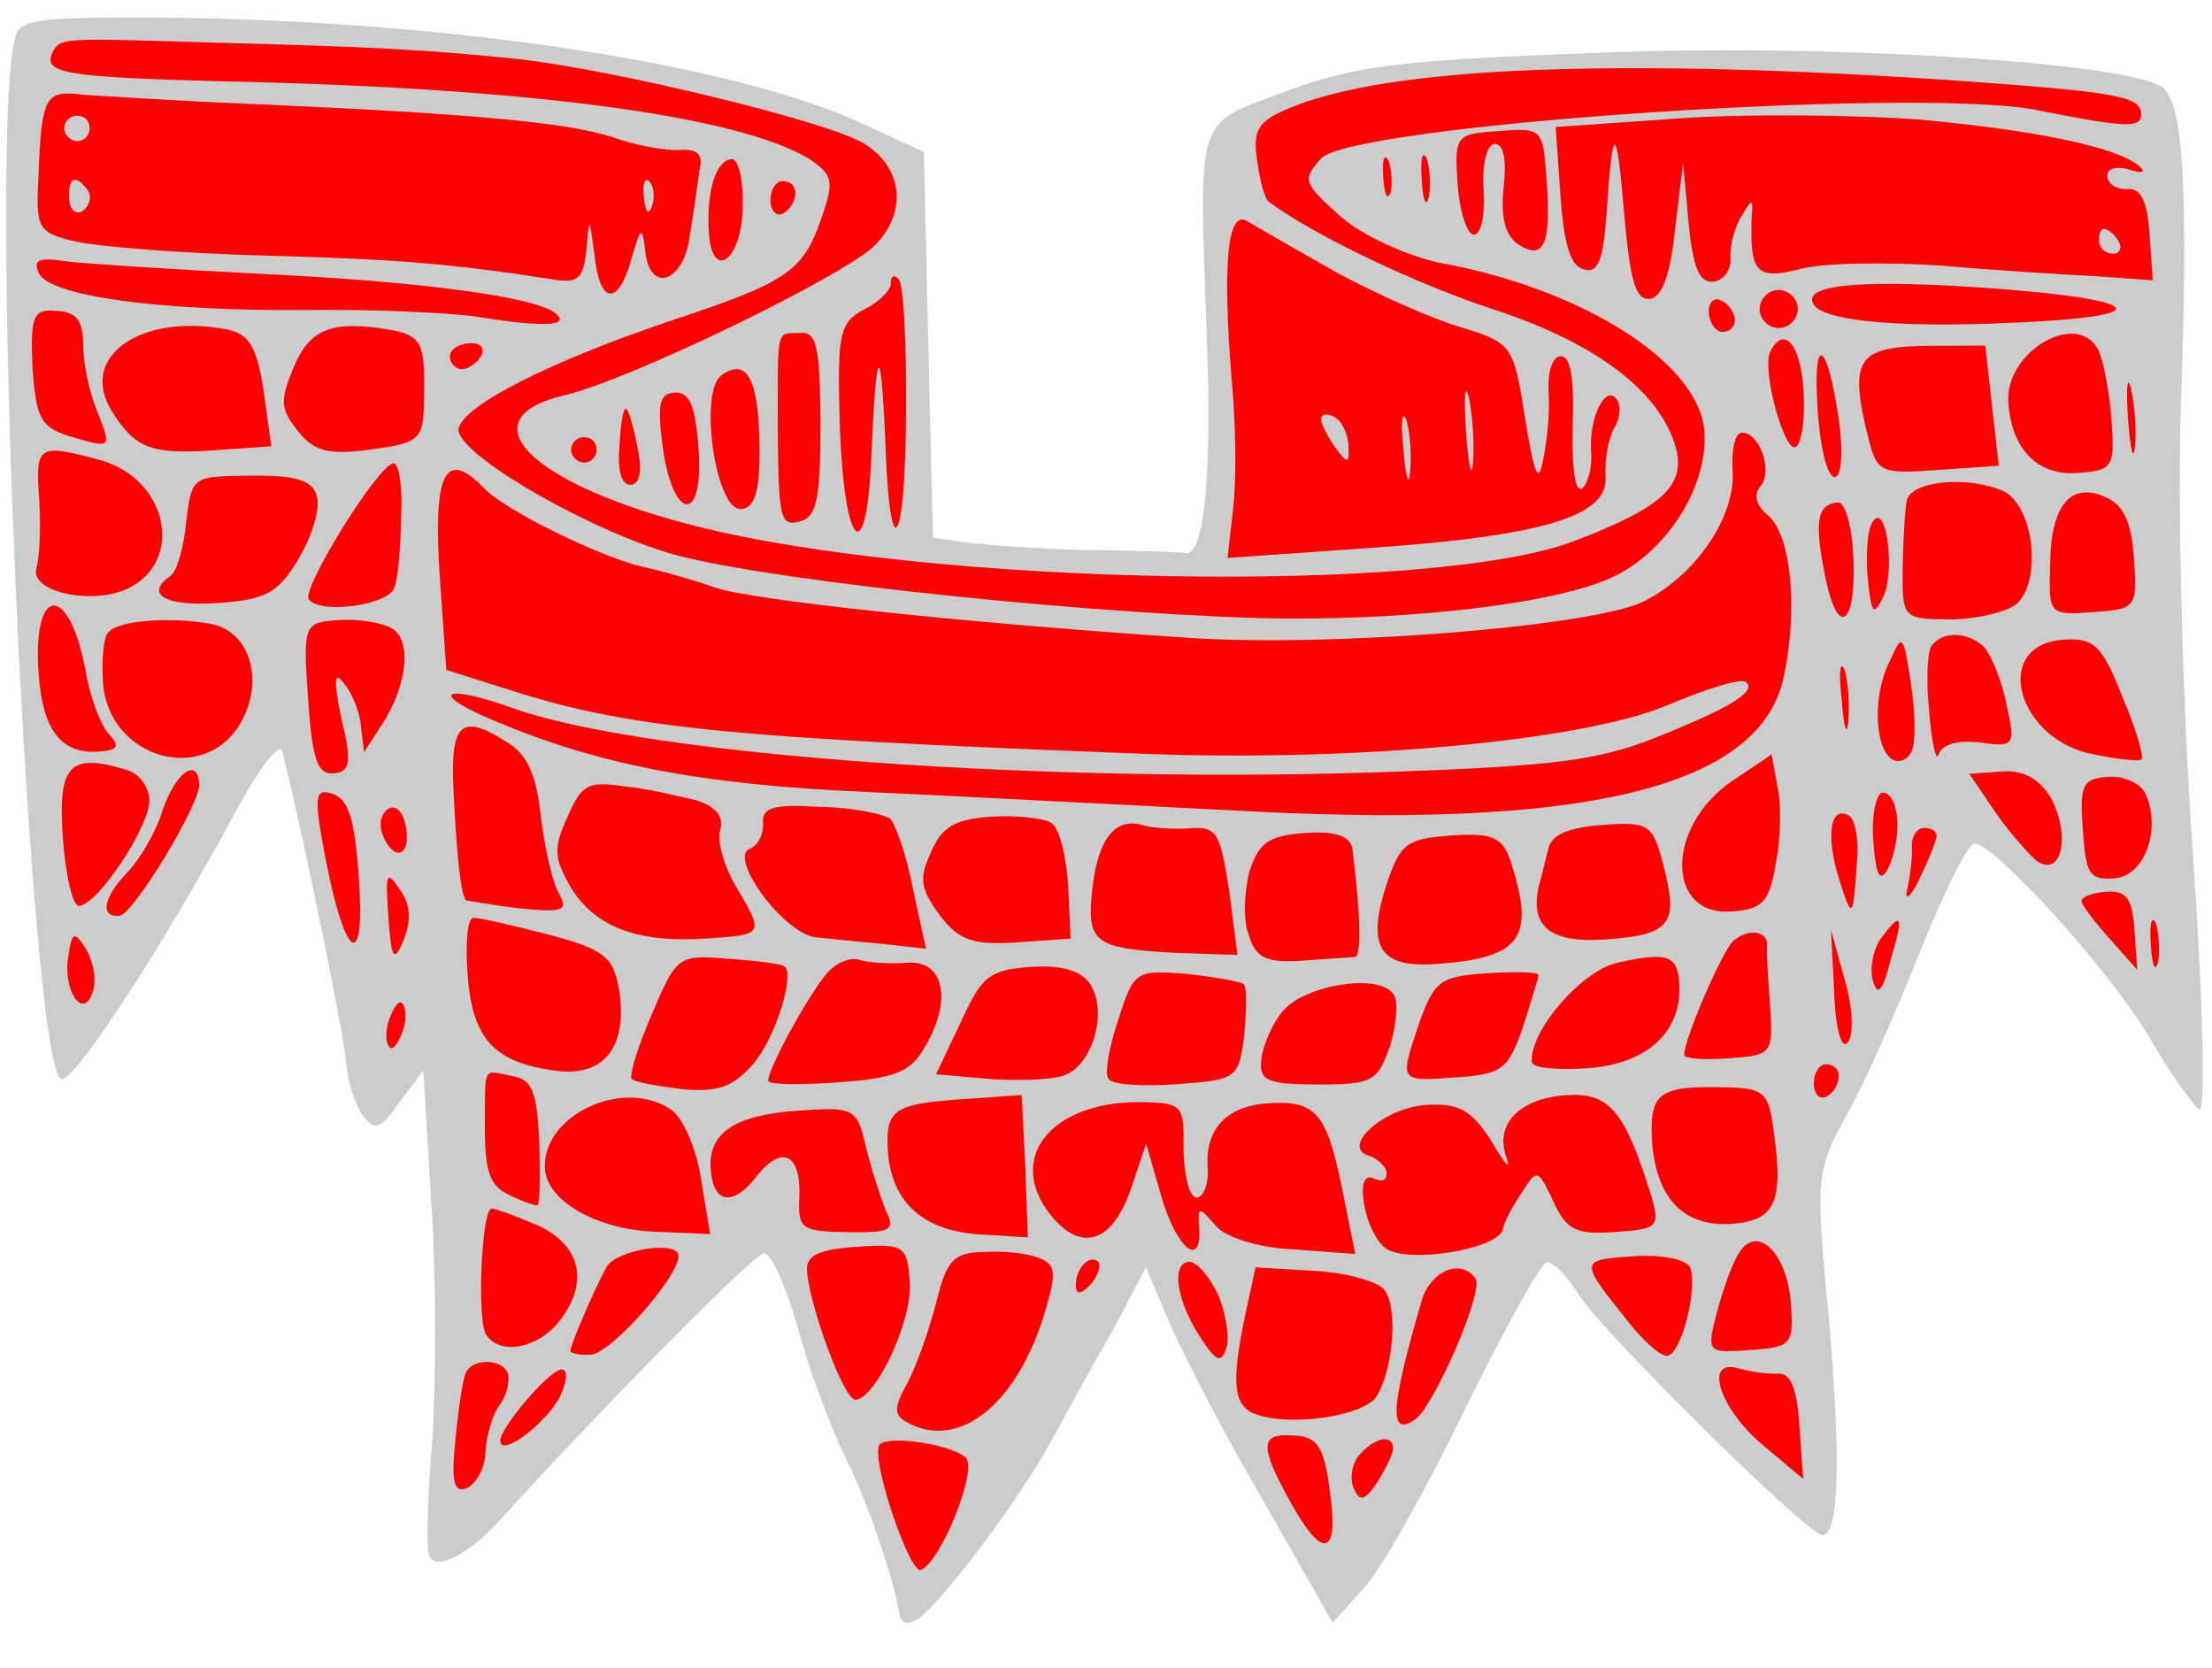 <?xml version="1.0" encoding="UTF-8" standalone="no"?>
<!DOCTYPE svg PUBLIC "-//W3C//DTD SVG 1.1//EN" "http://www.w3.org/Graphics/SVG/1.1/DTD/svg11.dtd">
<svg xmlns:dc="http://purl.org/dc/elements/1.1/" xmlns:xl="http://www.w3.org/1999/xlink" version="1.1" xmlns="http://www.w3.org/2000/svg" viewBox="36 63 292.5 220.5" width="292.5" height="220.5">
  <defs>
    <clipPath id="artboard_clip_path">
      <path d="M 36 63 L 328.5 63 L 328.5 283.5 L 36 283.5 Z"/>
    </clipPath>
  </defs>
  <g id="Camail" fill-opacity="1" stroke-dasharray="none" stroke="none" stroke-opacity="1" fill="#ffff00">
    <title>Camail</title>
    <g id="Camail: Layer 2" >
      <title>Layer 2</title>
      <g id="Group_3">
        <g id="Graphic_112">
          <path d="M 38.075 67.734 C 34.211 79.973 39.989 205.996 44.183 205.703 C 46.196 205.562 57.916 187.548 67.612 169.508 C 70.447 164.252 73.088 161.033 73.349 162.364 C 76.66 175.955 81.571 200.391 81.806 203.746 C 81.97 206.095 83.032 209.223 83.964 210.507 C 85.626 212.582 86.286 212.367 88.891 208.645 L 91.976 204.552 L 93.017 221.842 C 93.685 231.404 93.664 245.565 93.186 253.184 C 92.527 260.647 92.349 267.74 92.755 268.723 C 93.567 270.689 97.643 268.718 101.567 264.567 C 118.164 246.38 135.814 228.795 136.988 228.713 C 137.995 228.642 140.001 233.222 141.574 238.844 C 143.159 244.633 146.047 252.185 147.814 255.77 C 150.55 261.141 154.141 271.51 155.008 276.675 C 155.234 277.502 155.928 277.791 156.744 277.397 C 159.225 276.717 170.485 261.77 174.822 253.881 C 176.912 250.026 180.649 243.191 183.207 238.798 L 187.521 230.573 L 190.947 238.594 C 192.941 243.006 198.401 253.581 203.372 261.999 L 212.215 277.563 L 216.283 273.065 C 218.635 270.54 224.63 259.838 229.785 249.195 C 234.953 238.719 239.734 229.957 240.573 229.898 C 241.412 229.839 243.23 231.735 244.748 234.157 C 247.604 238.846 274.952 265.928 276.977 265.955 C 279.181 266.138 279.46 255.667 277.823 237.07 C 276.041 218.821 276.138 217.803 280.175 210.44 C 282.577 206.227 286.941 196.313 289.948 188.686 C 293.11 180.879 296.211 174.594 297.05 174.535 C 299.566 174.359 314.721 190.999 320.063 199.897 C 322.943 204.921 326.111 209.251 326.817 209.707 C 327.691 210.152 327.307 195.007 325.946 175.549 C 324.609 156.425 323.941 130.006 324.38 116.996 C 325.394 88.099 324.764 76.681 321.916 74.52 C 316.96 71.158 277.008 68.726 246.922 69.987 C 220.527 70.99 215.35 71.689 206.144 75.03 C 193.988 79.588 194.53 77.696 195.541 106.62 C 196.34 125.275 195.257 136.308 192.885 136.136 C 192.203 136.016 186.117 135.767 179.372 135.733 C 172.782 135.519 165.499 135.017 163.283 134.666 L 159.366 134.097 L 158.757 108.517 L 158.16 83.105 L 149.624 79.151 C 131.521 70.977 92.352 65.287 53.414 65.313 C 41.278 65.319 38.605 65.674 38.075 67.734 Z" fill="#cccccc"/>
        </g>
        <g id="Graphic_111">
          <path d="M 63.929 68.623 L 63.929 68.623 C 43.826 68.006 43.993 67.994 42.948 69.922 C 41.626 72.711 44.525 73.183 65.299 73.753 C 106.32 74.593 134.062 78.385 143.231 84.149 C 146.067 86.142 146.293 86.969 144.753 91.46 C 142.238 98.884 140.475 100.187 124.329 105.531 C 108.686 110.839 97.451 116.513 96.656 119.603 C 95.849 122.525 112.033 132.182 123.756 135.913 C 133.767 139.259 175.729 143.91 202.589 144.729 C 220.488 145.163 240.068 143.12 248.423 139.67 C 255.964 136.614 261.908 127.601 261.38 120.053 C 260.747 110.994 245.222 101.123 226.274 97.728 C 222.165 96.835 216.251 94.214 213.379 91.718 C 208.342 87.182 208.151 86.858 210.647 83.986 C 214.548 79.499 289.208 74.447 305.27 77.538 C 317.75 80.037 319.26 79.931 319.119 77.918 C 318.966 75.738 315.553 75.133 295.223 73.689 C 250.168 70.603 219.399 71.743 206.308 77.378 C 202.376 79.002 201.619 80.235 202.236 84.237 C 202.592 86.91 203.271 89.391 203.798 89.691 C 210.021 94.313 223.789 100.767 233.62 103.957 C 246.733 108.266 255.087 114.424 257.448 121.676 C 259.177 127.118 256.01 130.037 244.022 134.583 C 225.465 141.612 159.476 140.495 128.074 132.577 C 106.11 127.033 97.413 118.37 110.68 115.251 C 119.141 113.31 148 99.324 151.768 95.352 C 156.172 90.83 155.246 84.826 149.979 81.823 C 144.544 78.832 117.454 72.297 104.708 70.829 C 93.16 69.613 85.038 69.17 63.929 68.623 Z" fill="#ff0000"/>
        </g>
        <g id="Graphic_110">
          <path d="M 68.709 76.717 C 98.3 78.02 110.854 79.165 116.889 81.103 C 120.003 82.233 124.099 82.958 125.944 82.829 C 128.293 82.665 129.022 83.457 128.492 85.517 C 128.274 87.218 127.705 91.135 127.233 94.033 C 126.493 100.322 121.89 101.993 121.312 96.133 C 120.909 92.79 120.753 92.969 119.525 97.101 C 117.79 103.628 115.239 103.301 114.602 96.602 C 113.914 91.593 113.914 91.593 113.548 96.002 C 113.135 99.739 112.511 100.457 109.445 99.997 C 95.299 97.784 88.183 97.27 70.955 96.789 C 60.317 96.521 49.128 95.618 46.217 94.979 C 41.079 93.821 40.709 93.341 41.078 86.572 C 41.49 75.587 41.946 74.88 47.049 75.535 C 49.757 75.683 59.412 76.356 68.709 76.717 Z" fill="#ff0000"/>
        </g>
        <g id="Graphic_109">
          <path d="M 134.212 90.174 C 134.201 97.255 130.207 100.4 129.75 93.857 C 129.374 88.489 130.591 84.19 132.771 84.038 C 133.61 83.979 134.313 86.796 134.212 90.174 Z" fill="#ff0000"/>
        </g>
        <g id="Graphic_108">
          <path d="M 141.164 88.339 C 141.234 89.346 140.645 90.567 139.674 91.141 C 138.87 91.703 137.985 91.09 137.891 89.748 C 137.785 88.238 138.542 87.006 139.381 86.947 C 140.387 86.877 141.105 87.501 141.164 88.339 Z" fill="#ff0000"/>
        </g>
        <g id="Graphic_107">
          <path d="M 240.535 87.122 C 241.121 95.509 240.088 97.605 236.545 95.155 C 234.941 93.919 234.43 91.426 234.843 87.689 C 235.256 83.951 234.78 81.962 233.605 82.044 C 232.599 82.114 231.948 84.857 232.171 88.044 C 232.394 91.231 231.91 93.962 230.904 94.033 C 230.065 94.091 229.015 91.13 228.757 87.44 C 228.3 80.898 228.456 80.718 234.159 80.319 C 240.03 79.909 240.03 79.909 240.535 87.122 Z" fill="#ff0000"/>
        </g>
        <g id="Graphic_106">
          <path d="M 289.681 78.797 C 305.289 80.234 315.554 82.382 318.761 84.855 C 319.838 85.791 319.346 85.994 317.622 85.44 C 315.73 84.898 314.579 85.316 314.649 86.322 C 314.72 87.329 315.953 88.085 317.295 87.992 C 319.14 87.862 319.94 89.661 320.233 93.855 L 320.667 100.061 L 313.551 99.547 C 309.49 99.326 300.182 98.797 292.887 98.127 C 285.435 97.636 276.845 97.731 273.872 98.614 C 268.239 100.019 267.33 99.071 267.641 91.464 C 267.824 89.259 267.656 89.271 266.299 91.557 C 265.386 92.97 264.723 95.545 264.829 97.055 C 264.946 98.732 263.866 100.156 262.524 100.25 C 260.679 100.379 259.867 98.413 259.277 92.386 L 258.558 84.513 L 257.49 93.353 C 256.894 99.295 255.763 102.408 254.086 102.526 C 252.241 102.655 251.55 100.006 250.772 91.295 C 249.748 79.061 249.245 79.096 248.424 91.459 C 247.995 97.389 247.286 99.293 245.382 98.583 C 243.669 98.197 242.787 95.224 242.341 88.85 L 241.708 79.791 L 258.147 78.642 C 267.038 78.02 281.379 78.197 289.681 78.797 Z" fill="#ff0000"/>
        </g>
        <g id="Graphic_105">
          <path d="M 219.89 88.397 C 219.469 89.607 219.074 88.791 218.91 86.443 C 218.746 84.094 219.023 83.232 219.596 84.203 C 220.014 85.354 220.155 87.367 219.89 88.397 Z" fill="#ff0000"/>
        </g>
        <g id="Graphic_104">
          <path d="M 224.981 88.884 C 224.595 90.597 224.189 89.614 224.001 86.93 C 223.802 84.078 224.055 82.88 224.629 83.851 C 225.047 85.002 225.211 87.351 224.981 88.884 Z" fill="#ff0000"/>
        </g>
        <g id="Graphic_103">
          <path d="M 70.281 99.196 C 91.761 100.222 106.566 102.221 109.414 104.382 C 111.556 106.087 108.034 106.333 99.338 104.918 C 95.588 104.338 85.274 103.879 76.515 103.986 C 57.142 104.16 42.337 102.161 41.107 99.044 C 40.307 97.246 41.302 97.008 45.051 97.589 C 47.77 97.904 59.115 98.628 70.281 99.196 Z" fill="#ff0000"/>
        </g>
        <g id="Graphic_102">
          <path d="M 212.709 99.013 C 217.965 101.849 225.448 105.203 229.232 106.286 C 235.95 108.345 236.141 108.669 237.649 118.172 C 238.859 125.842 239.456 127.148 240.061 123.735 C 240.567 121.339 240.969 117.434 240.781 114.75 C 240.605 112.234 241.303 110.162 242.309 110.092 C 243.651 109.998 244.186 112.826 243.961 119.248 C 243.845 124.819 244.247 128.162 245.219 127.588 C 246.01 126.859 246.541 124.799 246.4 122.786 C 246.083 118.257 248.294 113.719 249.789 115.806 C 250.351 116.61 250.3 118.299 249.388 119.711 C 248.643 121.112 248.171 124.01 248.312 126.023 C 248.676 131.224 240.261 133.835 217.28 135.442 L 198.324 136.768 L 199.052 130.311 C 199.489 126.909 199.452 119.157 198.862 113.13 C 197.627 97.877 198.297 90.581 200.942 92.251 C 202.175 93.007 207.442 96.01 212.709 99.013 Z" fill="#ff0000"/>
        </g>
        <g id="Graphic_101">
          <path d="M 47 108.578 C 46.996 110.938 47.769 114.761 48.784 117.219 C 50.837 122.47 50.825 122.302 45.149 120.676 C 41.353 119.424 40.767 118.285 40.298 111.575 C 39.985 104.686 40.429 103.812 43.484 104.104 C 46.192 104.252 46.945 105.379 47 108.578 Z" fill="#ff0000"/>
        </g>
        <g id="Graphic_100">
          <path d="M 66.076 106.57 C 68.987 107.209 69.943 108.828 70.857 114.664 L 71.876 122.01 L 64.327 122.538 C 55.94 123.124 53.856 122.258 50.82 117.414 C 46.267 110.146 54.626 104.336 66.076 106.57 Z" fill="#ff0000"/>
        </g>
        <g id="Graphic_99">
          <path d="M 155.809 116.983 C 155.769 135.698 153.62 138.714 153.048 120.885 C 152.457 107.609 151.856 108.663 151.211 123.542 C 150.566 138.421 147.67 135.59 147.059 119.618 C 146.695 107.17 146.925 105.636 150.342 103.88 C 152.296 102.901 153.868 101.274 153.809 100.435 C 153.751 99.596 154.23 99.225 154.781 99.861 C 155.487 100.318 155.859 108.046 155.809 116.983 Z" fill="#ff0000"/>
        </g>
        <g id="Graphic_98">
          <path d="M 88.169 106.711 C 91.594 107.483 92.168 108.454 92.087 114.528 C 92.053 121.273 91.897 121.453 85.054 122.437 C 79.542 123.159 77.662 122.785 75.449 120.074 C 73.045 117.04 72.975 116.033 74.851 111.519 C 77.015 106.311 80.144 105.249 88.169 106.711 Z" fill="#ff0000"/>
        </g>
        <g id="Graphic_97">
          <path d="M 99.69 109.951 C 99.245 110.825 98.129 111.746 97.123 111.816 C 96.284 111.875 95.554 111.083 95.496 110.244 C 95.425 109.237 96.553 108.484 98.062 108.379 C 99.404 108.285 100.122 108.909 99.69 109.951 Z" fill="#ff0000"/>
        </g>
        <g id="Graphic_96">
          <path d="M 144.484 118.955 C 144.506 128.9 144.011 131.463 141.685 131.962 C 139.204 132.642 138.955 131.479 138.851 120.361 C 138.837 105.696 138.607 107.229 141.795 107.006 C 143.975 106.854 144.44 108.676 144.484 118.955 Z" fill="#ff0000"/>
        </g>
        <g id="Graphic_95">
          <path d="M 136.429 121.879 C 136.516 127.941 135.829 130.18 133.984 130.31 C 130.629 130.544 128.352 114.858 131.399 112.622 C 134.769 110.195 136.322 113.121 136.429 121.879 Z" fill="#ff0000"/>
        </g>
        <g id="Graphic_94">
          <path d="M 265.404 105.274 C 265.462 106.113 264.838 106.831 263.832 106.901 C 262.993 106.96 262.072 105.844 261.967 104.335 C 261.873 102.993 262.665 102.263 263.539 102.708 C 264.58 103.14 265.333 104.268 265.404 105.274 Z" fill="#ff0000"/>
        </g>
        <g id="Graphic_93">
          <path d="M 273.721 103.681 C 273.815 105.023 272.723 106.28 271.381 106.373 C 270.039 106.467 268.782 105.375 268.688 104.033 C 268.595 102.691 269.687 101.435 271.029 101.341 C 272.371 101.247 273.627 102.339 273.721 103.681 Z" fill="#ff0000"/>
        </g>
        <g id="Graphic_92">
          <path d="M 300.011 101.169 C 318.483 102.574 321.152 104.579 305.875 105.478 C 288.753 106.507 276.725 105.663 275.699 103.037 C 274.684 100.58 282.389 99.872 300.011 101.169 Z" fill="#ff0000"/>
        </g>
        <g id="Graphic_91">
          <path d="M 128.377 122.442 C 129.069 132.339 124.996 131.949 123.633 122.099 C 122.91 116.587 123.14 115.054 125.153 114.913 C 127.166 114.772 127.966 116.57 128.377 122.442 Z" fill="#ff0000"/>
        </g>
        <g id="Graphic_90">
          <path d="M 49.074 123.773 C 58.523 126.315 60.506 137.808 52.307 141.078 C 47.38 142.94 40.002 141.096 40.809 138.174 C 41.219 136.796 41.44 132.735 41.182 129.045 C 40.678 121.831 41.002 121.64 49.074 123.773 Z" fill="#ff0000"/>
        </g>
        <g id="Graphic_89">
          <path d="M 120.255 121.998 C 120.981 125.15 120.607 127.031 119.432 127.113 C 118.258 127.195 117.626 125.385 117.906 122.162 C 118.042 119.287 118.393 117.071 118.728 117.048 C 119.064 117.024 119.72 119.17 120.255 121.998 Z" fill="#ff0000"/>
        </g>
        <g id="Graphic_88">
          <path d="M 274.472 114.417 C 274.73 118.108 274.293 121.51 273.49 122.071 C 272.05 123.184 268.904 111.941 270.082 109.498 C 271.86 106.003 274.049 108.378 274.472 114.417 Z" fill="#ff0000"/>
        </g>
        <g id="Graphic_87">
          <path d="M 114.887 122.374 C 114.945 123.212 114.333 124.098 113.326 124.168 C 112.488 124.227 111.59 123.447 111.532 122.608 C 111.461 121.602 112.253 120.872 113.092 120.813 C 114.098 120.743 114.816 121.367 114.887 122.374 Z" fill="#ff0000"/>
        </g>
        <g id="Graphic_86">
          <path d="M 279.126 118.306 C 279.767 122.644 279.498 126.034 278.659 126.093 C 277.653 126.163 276.712 122.352 276.372 117.487 C 275.645 107.087 277.537 107.629 279.126 118.306 Z" fill="#ff0000"/>
        </g>
        <g id="Graphic_85">
          <path d="M 299.401 116.551 L 300.299 124.58 L 292.247 125.143 C 284.195 125.706 284.183 125.538 282.766 119.737 C 280.6 110.449 281.836 108.845 290.762 108.727 L 298.514 108.69 L 299.401 116.551 Z" fill="#ff0000"/>
        </g>
        <g id="Graphic_84">
          <path d="M 313.572 109.492 C 314.181 110.966 314.966 114.957 315.224 118.647 C 315.658 124.854 315.346 125.213 310.649 125.542 C 305.449 125.905 302.004 122.438 301.57 116.231 C 301.089 109.353 310.981 103.773 313.572 109.492 Z" fill="#ff0000"/>
        </g>
        <g id="Graphic_83">
          <path d="M 77.904 128.668 C 78.357 130.322 77.261 133.939 75.448 136.931 C 72.733 141.504 71.103 142.292 64.728 142.738 C 57.851 143.219 55.038 141.561 58.576 139.123 C 59.379 138.561 60.33 135.291 60.611 132.069 C 61.363 125.948 61.363 125.948 69.282 125.9 C 75.177 125.825 77.416 126.511 77.904 128.668 Z" fill="#ff0000"/>
        </g>
        <g id="Graphic_82">
          <path d="M 89.043 131.261 C 88.989 135.31 88.611 139.551 88.178 140.593 C 87.671 142.988 78.324 144.316 76.83 142.229 C 75.885 140.778 86.034 124.391 88.047 124.25 C 88.718 124.204 89.276 127.367 89.043 131.261 Z" fill="#ff0000"/>
        </g>
        <g id="Graphic_81">
          <path d="M 100.082 127.623 C 102.81 130.467 115.38 136.668 121.034 137.958 C 123.429 138.465 127.728 139.681 130.494 140.668 C 135.332 142.352 163.015 145.305 192.485 147.29 C 211.293 148.672 246.497 145.873 253.343 142.529 C 260.345 139.005 265.533 131.225 265.11 125.186 C 264.923 122.502 265.441 120.274 266.28 120.216 C 268.628 120.051 270.514 125.314 268.797 127.288 C 267.861 128.365 268.135 129.863 269.918 131.255 C 272.801 133.92 273.793 143.29 271.899 152.357 C 269.026 166.717 246.841 172.483 202.695 170.344 C 187.3 169.567 163.951 168.334 150.929 167.727 C 128.443 166.771 114.597 164.031 100.516 157.935 C 92.518 154.449 94.976 153.434 103.969 156.682 C 121.428 162.879 174.629 166.744 221.033 165.016 C 241.21 164.28 247.393 163.51 254.61 160.646 C 264.452 156.755 268.337 154.46 266.902 153.212 C 266.351 152.576 261.569 154.09 256.33 156.311 C 245.193 160.967 214.877 163.761 187.155 162.665 C 130.872 160.533 118.642 159.196 102.427 153.925 L 95.015 151.577 L 94.182 139.667 C 93.197 125.576 94.807 122.092 100.082 127.623 Z" fill="#ff0000"/>
        </g>
        <g id="Graphic_80">
          <path d="M 318.322 121.971 C 318.139 124.175 317.686 122.521 317.393 118.327 C 317.1 114.133 317.318 112.432 317.794 114.422 C 318.282 116.579 318.517 119.934 318.322 121.971 Z" fill="#ff0000"/>
        </g>
        <g id="Graphic_79">
          <path d="M 47.319 151.71 C 47.901 155.209 49.345 158.985 50.433 160.089 C 51.892 161.673 51.592 162.199 49.076 162.375 C 44.043 162.727 41.628 159.525 41.1 151.976 C 40.279 140.233 45.156 140.061 47.319 151.71 Z" fill="#ff0000"/>
        </g>
        <g id="Graphic_78">
          <path d="M 300.869 127.911 C 304.88 129.822 306.064 139.516 302.752 142.782 C 301.48 143.883 297.669 144.823 294.135 144.902 C 287.557 144.856 287.557 144.856 287.591 138.111 C 287.669 134.397 287.89 130.336 288.144 129.138 C 288.807 126.563 296.176 125.879 300.869 127.911 Z" fill="#ff0000"/>
        </g>
        <g id="Graphic_77">
          <path d="M 63.909 145.492 C 69.036 146.482 71.003 152.919 67.856 158.533 C 63.051 166.961 50.321 163.3 49.617 153.235 C 49.406 150.215 49.698 147.16 50.334 146.61 C 51.57 145.007 58.615 144.514 63.909 145.492 Z" fill="#ff0000"/>
        </g>
        <g id="Graphic_76">
          <path d="M 281.006 135.537 C 281.686 145.267 279.178 147.971 277.405 139.498 C 275.871 132.019 276.21 129.635 279.062 129.436 C 279.901 129.377 280.771 132.182 281.006 135.537 Z" fill="#ff0000"/>
        </g>
        <g id="Graphic_75">
          <path d="M 318.18 136.815 C 318.638 143.357 318.482 143.537 312.778 143.935 C 306.907 144.346 306.907 144.346 307.097 137.421 C 307.228 129.658 309.881 126.607 314.586 128.806 C 316.849 129.828 317.852 132.118 318.18 136.815 Z" fill="#ff0000"/>
        </g>
        <g id="Graphic_74">
          <path d="M 87.715 146.019 C 90.516 147.509 89.932 153.618 86.425 158.921 L 84.144 162.452 L 83.741 159.108 C 83.612 157.263 82.586 154.638 81.486 153.366 C 80.182 151.603 80.108 152.957 81.131 157.942 C 82.548 163.743 82.307 165.109 80.126 165.261 C 77.945 165.414 77.301 163.436 76.738 155.384 C 76.046 145.487 76.202 145.307 80.731 144.99 C 83.248 144.814 86.314 145.274 87.715 146.019 Z" fill="#ff0000"/>
        </g>
        <g id="Graphic_73">
          <path d="M 284.998 142.001 C 283.664 144.623 283.461 144.131 282.941 139.11 C 282.707 135.755 282.987 132.533 283.779 131.803 C 285.483 129.661 286.62 138.685 284.998 142.001 Z" fill="#ff0000"/>
        </g>
        <g id="Graphic_72">
          <path d="M 103.279 161.282 C 105.745 162.795 106.962 165.744 107.47 170.597 C 107.908 174.444 108.907 179.094 109.696 180.725 C 111.237 183.483 110.746 183.685 104.636 183.101 C 101.066 182.677 97.821 182.061 97.653 182.072 C 96.935 181.448 96.392 176.092 95.985 167.861 C 95.496 158.455 96.923 157.175 103.279 161.282 Z" fill="#ff0000"/>
        </g>
        <g id="Graphic_71">
          <path d="M 52.786 164.813 C 54.331 165.211 55.635 166.974 55.752 168.651 C 55.986 172.006 48.974 182.611 46.458 182.787 C 45.619 182.845 44.655 178.699 44.303 173.666 C 43.634 164.104 45.206 162.477 52.786 164.813 Z" fill="#ff0000"/>
        </g>
        <g id="Graphic_70">
          <path d="M 288.921 161.955 C 288.512 163.332 287.373 163.917 286.331 163.485 C 283.877 162.139 283.541 154.914 285.92 150.365 C 287.518 146.713 287.698 146.869 288.635 153.041 C 289.217 156.54 289.331 160.578 288.921 161.955 Z" fill="#ff0000"/>
        </g>
        <g id="Graphic_69">
          <path d="M 298.442 148.646 C 299.363 149.762 300.784 153.203 301.33 156.199 C 302.544 161.508 302.4 161.855 297.8 161.165 C 294.913 160.862 292.924 161.338 292.347 162.727 C 292.093 163.924 291.402 161.276 291.109 157.082 C 290.648 152.9 290.87 148.839 291.506 148.289 C 293.054 146.326 296.444 146.595 298.442 148.646 Z" fill="#ff0000"/>
        </g>
        <g id="Graphic_68">
          <path d="M 62.356 166.672 C 62.532 169.188 53.62 183.972 51.775 184.101 C 49.091 184.288 49.742 181.546 52.886 178.292 C 54.614 176.485 56.716 172.798 57.535 170.044 C 59.219 165.206 62.098 162.982 62.356 166.672 Z" fill="#ff0000"/>
        </g>
        <g id="Graphic_67">
          <path d="M 280.408 158.336 C 280.225 160.54 279.796 159.222 279.538 155.531 C 279.112 151.852 279.33 150.151 279.939 151.626 C 280.392 153.28 280.603 156.299 280.408 158.336 Z" fill="#ff0000"/>
        </g>
        <g id="Graphic_66">
          <path d="M 316.584 154.963 C 318.398 159.219 319.507 163.019 319.195 163.378 C 319.051 163.725 316.164 163.421 313.086 162.794 C 302.677 160.993 299.257 148.252 308.819 147.584 C 312.845 147.302 313.922 148.238 316.584 154.963 Z" fill="#ff0000"/>
        </g>
        <g id="Graphic_65">
          <path d="M 83.448 179.02 C 84.328 191.601 81.694 190.1 79.067 176.629 C 77.474 168.312 77.559 167.126 79.978 167.969 C 82.05 168.667 82.897 171.136 83.448 179.02 Z" fill="#ff0000"/>
        </g>
        <g id="Graphic_64">
          <path d="M 128.08 168.819 C 130.667 169.65 131.767 170.921 131.225 172.814 C 130.816 174.191 131.721 177.499 133.251 180.089 C 137.075 186.564 137.075 186.564 129.694 187.08 C 120.3 187.737 114.756 185.596 111.529 180.428 C 109.223 176.375 109.141 175.201 111.04 171.022 C 112.927 166.676 113.743 166.282 118.51 166.96 C 121.565 167.252 125.852 168.301 128.08 168.819 Z" fill="#ff0000"/>
        </g>
        <g id="Graphic_63">
          <path d="M 89.783 173.183 C 89.912 175.028 89.311 176.082 88.269 175.649 C 87.395 175.204 86.439 173.585 86.346 172.243 C 86.252 170.901 87.02 169.836 87.859 169.777 C 88.865 169.707 89.642 171.17 89.783 173.183 Z" fill="#ff0000"/>
        </g>
        <g id="Graphic_62">
          <path d="M 153.703 171.242 C 154.433 172.033 155.901 176.145 156.709 180.471 L 158.446 188.441 L 152.84 187.822 C 149.785 187.53 145.712 187.14 143.844 186.934 C 139.591 186.388 132.322 176.445 135.103 175.239 C 136.254 174.822 136.987 173.253 136.893 171.911 C 136.741 169.731 138.227 169.29 144.493 169.694 C 148.71 169.737 152.818 170.629 153.703 171.242 Z" fill="#ff0000"/>
        </g>
        <g id="Graphic_61">
          <path d="M 270.783 177.383 C 269.949 182.33 269.001 183.239 264.975 183.521 C 256.252 184.131 256.27 172.329 264.953 166.328 L 270.266 162.754 L 271.086 167.248 C 271.597 169.74 271.411 174.305 270.783 177.383 Z" fill="#ff0000"/>
        </g>
        <g id="Graphic_60">
          <path d="M 174.981 171.777 C 176.034 172.377 176.963 176.021 177.233 179.879 L 177.57 187.104 L 170.524 187.597 C 164.653 188.007 162.749 187.298 160.334 184.095 C 157.727 180.569 157.466 179.238 159.076 175.754 C 160.519 172.282 162.306 171.314 167.003 170.986 C 170.358 170.751 173.927 171.176 174.981 171.777 Z" fill="#ff0000"/>
        </g>
        <g id="Graphic_59">
          <path d="M 89.414 187.2 C 88.116 190.325 87.757 190.013 87.346 184.142 C 86.959 178.606 87.08 177.923 88.777 180.502 C 90.26 182.421 90.413 184.602 89.414 187.2 Z" fill="#ff0000"/>
        </g>
        <g id="Graphic_58">
          <path d="M 193.406 172.511 C 196.929 172.265 197.323 173.08 198.534 180.75 L 199.635 189.27 L 191.524 188.994 C 180.527 188.414 179.63 187.634 180.467 180.327 C 181.196 173.871 183.524 171.011 187.141 172.106 C 188.518 172.516 191.225 172.664 193.406 172.511 Z" fill="#ff0000"/>
        </g>
        <g id="Graphic_57">
          <path d="M 307.254 168.596 C 309.787 173.476 308.664 179.117 305.301 176.824 C 304.224 175.887 301.664 173.032 299.788 170.298 L 296.404 165.309 L 300.766 165.004 C 303.618 164.804 305.724 166.006 307.254 168.596 Z" fill="#ff0000"/>
        </g>
        <g id="Graphic_56">
          <path d="M 214.836 175.227 C 215.984 184.418 216.001 189.474 215.162 189.532 C 214.491 189.579 211.304 189.802 208.116 190.025 C 203.419 190.354 202.019 189.609 201.137 186.636 C 200.325 184.67 200.558 180.777 201.221 178.202 C 202.473 174.406 203.756 173.473 208.621 173.133 C 212.647 172.851 214.551 173.561 214.836 175.227 Z" fill="#ff0000"/>
        </g>
        <g id="Graphic_55">
          <path d="M 286.883 171.369 C 287.035 173.55 286.396 176.46 285.651 177.861 C 284.606 179.788 284.032 178.817 283.703 174.12 C 283.469 170.765 284.108 167.854 284.947 167.796 C 285.953 167.725 286.742 169.356 286.883 171.369 Z" fill="#ff0000"/>
        </g>
        <g id="Graphic_54">
          <path d="M 319.679 167.895 C 321.865 172.631 319.603 178.858 315.577 179.139 C 312.222 179.374 311.828 178.559 311.417 172.687 C 311.007 166.816 311.284 165.954 314.806 165.708 C 316.819 165.567 319.082 166.589 319.679 167.895 Z" fill="#ff0000"/>
        </g>
        <g id="Graphic_53">
          <path d="M 48.262 194.123 C 47.022 198.087 44.201 193.902 45.058 189.29 C 45.518 186.224 45.842 186.033 47.36 188.455 C 48.316 190.074 48.827 192.567 48.262 194.123 Z" fill="#ff0000"/>
        </g>
        <g id="Graphic_52">
          <path d="M 235.668 176.636 C 239.091 187.016 237.254 189.673 225.847 190.471 C 218.299 190.999 216.578 188.085 219.514 179.451 C 221.199 174.613 221.99 173.884 227.862 173.473 C 233.23 173.098 234.619 173.675 235.668 176.636 Z" fill="#ff0000"/>
        </g>
        <g id="Graphic_51">
          <path d="M 255.951 177.409 C 258.012 185.187 256.932 186.612 248.376 187.21 C 240.995 187.726 238.315 185.553 239.461 180.248 C 239.87 178.87 240.377 176.475 240.787 175.098 C 241.173 173.385 243.462 172.382 247.992 172.065 C 254.031 171.643 254.557 171.943 255.951 177.409 Z" fill="#ff0000"/>
        </g>
        <g id="Graphic_50">
          <path d="M 281.543 176.968 C 281.064 184.587 280.908 184.766 279.167 179.157 C 277.426 173.547 277.984 169.463 280.438 170.808 C 281.312 171.253 281.846 174.081 281.543 176.968 Z" fill="#ff0000"/>
        </g>
        <g id="Graphic_49">
          <path d="M 108.417 186.545 C 115.974 188.546 117.051 189.482 117.859 193.808 C 119.07 201.477 115.817 205.582 109.169 204.53 C 101.167 203.404 98.416 200.225 97.818 191.669 C 97.537 187.643 97.805 184.253 98.656 184.362 C 99.327 184.315 103.782 185.352 108.417 186.545 Z" fill="#ff0000"/>
        </g>
        <g id="Graphic_48">
          <path d="M 292.091 173.533 C 291.982 174.384 290.972 176.814 289.794 179.257 C 288.616 181.699 287.813 182.261 288.199 180.548 C 288.585 178.835 288.912 176.284 288.818 174.942 C 288.724 173.6 289.493 172.535 290.331 172.476 C 291.338 172.406 292.044 172.862 292.091 173.533 Z" fill="#ff0000"/>
        </g>
        <g id="Graphic_47">
          <path d="M 139.729 190.762 C 141.153 191.842 138.54 200.285 135.576 203.695 C 132.924 206.746 130.946 207.39 126.37 207.036 C 122.968 206.599 120.069 206.128 119.531 205.66 C 119.172 205.347 120.256 201.563 122.143 197.217 C 125.473 189.398 125.629 189.219 132.242 189.768 C 135.968 190.013 139.37 190.45 139.729 190.762 Z" fill="#ff0000"/>
        </g>
        <g id="Graphic_46">
          <path d="M 156.047 190.295 C 160.912 189.955 161.97 195.443 158.187 201.608 C 156.385 204.768 154.251 205.592 146.702 206.119 C 141.67 206.471 137.621 206.417 137.585 205.914 C 137.492 204.572 141.961 196.168 144.89 192.255 C 146.115 190.484 148.237 189.492 149.614 189.902 C 150.824 190.323 153.866 190.447 156.047 190.295 Z" fill="#ff0000"/>
        </g>
        <g id="Graphic_45">
          <path d="M 89.252 199.348 C 88.687 200.905 87.919 201.97 87.548 201.49 C 87.009 201.022 86.892 199.345 87.458 197.788 C 88.023 196.231 88.791 195.166 89.162 195.646 C 89.701 196.114 89.818 197.792 89.252 199.348 Z" fill="#ff0000"/>
        </g>
        <g id="Graphic_44">
          <path d="M 180.184 193.158 C 182.455 196.708 180.564 203.414 177.136 205.003 C 175.84 205.768 171.299 205.917 167.238 205.695 L 159.775 205.037 L 163.008 198.236 C 165.785 192.142 166.733 191.233 172.268 190.846 C 176.462 190.553 179.049 191.383 180.184 193.158 Z" fill="#ff0000"/>
        </g>
        <g id="Graphic_43">
          <path d="M 318.239 185.865 L 318.614 191.233 L 314.954 187.106 C 312.945 184.886 311.271 182.643 311.236 182.14 C 311.2 181.637 312.675 181.028 314.52 180.899 C 317.204 180.711 317.957 181.839 318.239 185.865 Z" fill="#ff0000"/>
        </g>
        <g id="Graphic_42">
          <path d="M 200.408 193.093 C 200.935 193.393 200.811 196.436 200.542 199.826 C 199.766 205.612 199.61 205.791 191.558 206.354 C 187.029 206.671 182.968 206.449 182.574 205.634 C 182.024 204.998 182.628 201.584 183.88 197.788 C 185.962 191.406 186.118 191.226 192.898 191.764 C 196.636 192.176 200.049 192.781 200.408 193.093 Z" fill="#ff0000"/>
        </g>
        <g id="Graphic_41">
          <path d="M 269.665 187.913 C 269.544 188.595 269.791 192.118 270.049 195.809 C 270.506 202.351 270.35 202.53 264.647 202.929 C 261.46 203.152 258.752 203.004 258.717 202.501 C 258.588 200.656 263.806 188.491 265.245 187.379 C 267.153 185.728 269.704 186.056 269.665 187.913 Z" fill="#ff0000"/>
        </g>
        <g id="Graphic_40">
          <path d="M 285.992 189.974 C 284.932 194.094 284.308 194.811 283.652 192.666 C 283.199 191.012 283.706 188.616 284.618 187.204 C 287.548 183.291 287.762 183.95 285.992 189.974 Z" fill="#ff0000"/>
        </g>
        <g id="Graphic_39">
          <path d="M 258.048 192.939 C 258.494 199.314 253.911 203.68 246.027 204.231 C 242.001 204.513 238.61 204.244 238.552 203.405 C 238.27 199.379 244.967 191.494 249.773 190.315 C 256.413 188.839 257.79 189.249 258.048 192.939 Z" fill="#ff0000"/>
        </g>
        <g id="Graphic_38">
          <path d="M 280.345 200.82 C 279.577 201.885 278.718 199.248 278.534 194.204 L 278.127 185.972 L 279.938 192.588 C 281.035 196.22 281.125 199.923 280.345 200.82 Z" fill="#ff0000"/>
        </g>
        <g id="Graphic_37">
          <path d="M 321.395 190.027 C 321.01 191.739 320.604 190.756 320.416 188.072 C 320.217 185.221 320.47 184.023 321.044 184.994 C 321.461 186.145 321.625 188.493 321.395 190.027 Z" fill="#ff0000"/>
        </g>
        <g id="Graphic_36">
          <path d="M 220.223 194.404 C 220.952 195.196 220.672 198.418 219.853 201.173 C 218.168 206.011 217.521 206.393 210.273 206.394 C 203.527 206.36 202.486 205.927 202.789 203.04 C 202.996 201.172 204.306 198.214 205.71 196.599 C 208.675 193.189 218.346 191.67 220.223 194.404 Z" fill="#ff0000"/>
        </g>
        <g id="Graphic_35">
          <path d="M 239.432 191.881 C 239.455 192.216 238.492 195.318 237.385 198.767 C 235.423 204.467 234.62 205.029 228.581 205.451 C 220.864 205.991 221.044 206.147 223.691 198.207 C 225.664 192.675 226.468 192.113 232.507 191.691 C 236.365 191.421 239.408 191.545 239.432 191.881 Z" fill="#ff0000"/>
        </g>
        <g id="Graphic_34">
          <path d="M 107.309 214.1 C 107.458 218.641 107.381 222.355 107.046 222.378 C 106.71 222.402 104.986 221.848 103.238 220.959 C 100.795 219.781 100.163 217.971 100.112 212.412 C 100.173 203.642 99.728 204.516 103.657 205.252 C 106.387 205.736 106.996 207.21 107.309 214.1 Z" fill="#ff0000"/>
        </g>
        <g id="Graphic_33">
          <path d="M 124.7 209.681 C 126.292 210.75 128.095 214.838 128.724 219.008 L 129.899 226.174 L 122.46 225.852 C 114.852 225.541 108.352 221.781 108.059 217.587 C 107.566 210.542 118.333 205.406 124.7 209.681 Z" fill="#ff0000"/>
        </g>
        <g id="Graphic_32">
          <path d="M 150.5 214.62 C 151.214 217.604 152.49 221.392 153.111 223.034 C 154.473 225.636 153.825 226.018 148.087 225.914 C 142.012 225.833 141.486 225.533 141.696 221.304 C 141.968 215.553 139.346 214.22 135.949 218.671 C 132.852 222.596 130.289 222.101 129.972 217.572 C 129.644 212.875 133.014 210.448 141.401 209.862 C 148.95 209.334 149.297 209.478 150.5 214.62 Z" fill="#ff0000"/>
        </g>
        <g id="Graphic_31">
          <path d="M 171.582 217.191 L 171.904 226.608 L 165.47 226.215 C 158.187 225.713 154.059 222.125 153.434 215.594 C 153.023 209.723 153.983 208.982 163.209 208.337 L 171.093 207.785 L 171.582 217.191 Z" fill="#ff0000"/>
        </g>
        <g id="Graphic_30">
          <path d="M 192.504 215.054 C 192.583 218.588 193.285 221.405 194.292 221.334 C 195.13 221.276 195.852 219.54 195.699 217.359 C 195.347 212.326 198.168 209.263 203.536 208.888 C 209.91 208.442 211.369 210.026 213.403 219.829 L 215.211 228.806 L 207.077 228.195 C 202.513 228.008 198.034 226.636 196.742 225.04 C 194.542 222.497 194.374 222.509 194.561 225.193 C 194.96 230.896 191.562 228.099 189.56 221.16 L 187.557 214.22 L 185.463 220.435 C 182.925 227.523 178.789 228.655 174.712 223.378 C 169.14 216.013 175.033 208.69 186.667 208.719 C 192.405 208.824 192.585 208.98 192.504 215.054 Z" fill="#ff0000"/>
        </g>
        <g id="Graphic_29">
          <path d="M 279.128 205.119 C 279.199 206.126 278.61 207.347 277.639 207.921 C 276.835 208.482 275.949 207.87 275.856 206.528 C 275.75 205.018 276.507 203.785 277.345 203.727 C 278.352 203.656 279.07 204.28 279.128 205.119 Z" fill="#ff0000"/>
        </g>
        <g id="Graphic_28">
          <path d="M 233.217 213.893 C 234.938 216.806 235.858 217.922 235.226 216.112 C 233.567 211.677 236.867 208.243 243.074 207.809 C 248.777 207.41 250.799 209.797 254.269 220.849 C 255.592 225.308 255.268 225.499 249.565 225.898 C 244.364 226.261 243.143 225.673 241.352 221.752 C 239.369 217.508 239.202 217.52 237.232 220.692 C 236.007 222.463 234.818 224.738 234.709 225.588 C 234.046 228.163 222.05 230.182 219.202 228.021 C 216.354 225.86 214.917 217.364 217.718 218.853 C 218.76 219.286 219.419 219.072 219.349 218.065 C 219.29 217.226 218.213 216.29 217.171 215.857 C 213.051 214.797 218.918 209.498 224.454 209.111 C 228.815 208.806 230.563 209.695 233.217 213.893 Z" fill="#ff0000"/>
        </g>
        <g id="Graphic_27">
          <path d="M 270.551 212.63 C 271.879 221.977 270.701 224.42 264.998 224.819 C 258.791 225.253 255.166 221.629 254.494 214.428 C 254.025 207.718 255.128 206.629 263.06 206.749 C 269.302 206.818 269.828 207.118 270.551 212.63 Z" fill="#ff0000"/>
        </g>
        <g id="Graphic_26">
          <path d="M 106.886 224.918 C 112.801 227.538 113.991 232.512 109.97 237.682 C 107.185 241.248 102.199 242.271 100.323 239.537 C 99.019 237.774 99.665 222.894 101.007 222.8 C 101.51 222.765 104.108 223.763 106.886 224.918 Z" fill="#ff0000"/>
        </g>
        <g id="Graphic_25">
          <path d="M 125.714 228.995 C 125.901 231.679 116.841 241.922 114.157 242.109 C 112.647 242.215 111.449 241.961 111.426 241.626 C 111.379 240.955 114.421 233.831 116.211 230.503 C 117.568 228.217 125.573 226.982 125.714 228.995 Z" fill="#ff0000"/>
        </g>
        <g id="Graphic_24">
          <path d="M 156.308 232.588 C 156.659 237.62 151.816 247.904 149.132 248.092 C 147.622 248.198 143.04 235.707 142.712 231.01 C 142.571 228.997 144.201 228.208 149.234 227.857 C 155.608 227.411 155.967 227.723 156.308 232.588 Z" fill="#ff0000"/>
        </g>
        <g id="Graphic_23">
          <path d="M 173.098 229.222 C 175.517 230.064 175.755 231.059 174.394 235.706 C 170.889 248.256 163.091 254.87 156.088 251.146 C 154.161 250.1 154.102 249.262 156.048 245.754 C 157.238 243.48 158.922 238.642 159.85 235.037 C 161.164 229.719 162.1 228.643 165.802 228.552 C 168.319 228.376 171.541 228.657 173.098 229.222 Z" fill="#ff0000"/>
        </g>
        <g id="Graphic_22">
          <path d="M 180.257 232.767 C 179.165 234.023 178.338 234.25 178.267 233.243 C 178.103 230.895 179.975 228.741 181.232 229.833 C 181.602 230.313 181.193 231.69 180.257 232.767 Z" fill="#ff0000"/>
        </g>
        <g id="Graphic_21">
          <path d="M 197.04 234.122 C 198.043 236.412 198.613 239.743 198.204 241.121 C 197.518 243.36 196.823 243.071 194.743 239.845 C 191.54 235.012 190.852 230.003 193.201 229.839 C 194.207 229.769 195.858 231.676 197.04 234.122 Z" fill="#ff0000"/>
        </g>
        <g id="Graphic_20">
          <path d="M 219.086 233.592 C 220.939 235.991 220.184 244.472 217.89 247.835 C 216.03 250.157 207.198 251.617 202.372 250.101 C 199.102 249.149 198.723 246.141 200.618 237.075 L 202.018 230.571 L 209.804 231.038 C 214.033 231.248 218.333 232.465 219.086 233.592 Z" fill="#ff0000"/>
        </g>
        <g id="Graphic_19">
          <path d="M 272.817 235.397 C 273.193 240.765 272.88 241.124 267.512 241.5 C 261.641 241.91 261.641 241.91 263.099 236.246 C 263.906 233.323 265.17 229.695 266.094 228.45 C 268.544 224.908 272.36 228.855 272.817 235.397 Z" fill="#ff0000"/>
        </g>
        <g id="Graphic_18">
          <path d="M 231.117 232.076 C 232.241 233.683 225.712 248.805 223.146 250.671 C 219.608 253.109 219.841 249.216 224.056 234.761 C 225.308 230.965 229.24 229.342 231.117 232.076 Z" fill="#ff0000"/>
        </g>
        <g id="Graphic_17">
          <path d="M 259.502 230.597 C 260.54 233.39 258.286 242.145 256.441 242.274 C 255.602 242.333 253.449 240.46 251.416 237.905 C 244.767 229.605 244.767 229.605 251.98 229.1 C 255.67 228.842 258.916 229.458 259.502 230.597 Z" fill="#ff0000"/>
        </g>
        <g id="Graphic_16">
          <path d="M 103.238 245.064 C 103.32 246.238 102.766 247.963 101.986 248.86 C 101.218 249.925 100.387 252.512 100.204 254.716 C 100.201 257.076 98.999 259.183 97.692 259.78 C 96.05 260.401 95.621 259.082 96.228 253.309 C 96.618 249.236 97.187 245.319 97.632 244.445 C 98.665 242.35 103.073 242.716 103.238 245.064 Z" fill="#ff0000"/>
        </g>
        <g id="Graphic_15">
          <path d="M 110.147 247.447 C 108.536 250.931 102.299 255.75 102.147 253.569 C 102.029 251.891 108.57 244.186 110.248 244.068 C 111.087 244.01 111.024 245.531 110.147 247.447 Z" fill="#ff0000"/>
        </g>
        <g id="Graphic_14">
          <path d="M 271.102 244.62 C 272.78 244.503 273.591 246.469 273.943 251.501 L 274.436 258.547 L 269.063 254.034 C 263.332 249.209 261.173 242.449 265.999 243.966 C 267.544 244.363 269.76 244.714 271.102 244.62 Z" fill="#ff0000"/>
        </g>
        <g id="Graphic_13">
          <path d="M 163.653 255.674 C 165.436 257.066 160.41 269.555 157.784 270.581 C 156.31 271.19 151.216 256.206 152.25 254.111 C 152.995 252.71 161.332 253.813 163.653 255.674 Z" fill="#ff0000"/>
        </g>
        <g id="Graphic_12">
          <path d="M 211.834 260.059 C 213.115 268.735 210.969 269.391 206.727 261.764 C 202.485 254.138 202.536 252.449 207.112 252.803 C 210.155 252.928 211.088 254.211 211.834 260.059 Z" fill="#ff0000"/>
        </g>
        <g id="Graphic_11">
          <path d="M 220.205 254.416 C 220.263 255.255 219.218 257.182 218.161 258.942 C 216.48 261.42 215.821 261.634 215.021 259.836 C 214.424 258.529 214.786 256.481 215.722 255.404 C 217.751 253.071 220.076 252.571 220.205 254.416 Z" fill="#ff0000"/>
        </g>
        <g id="Graphic_10">
          <path d="M 44.502 80.096 C 44.561 80.935 45.458 81.715 46.297 81.656 C 47.304 81.586 47.916 80.7 47.857 79.861 C 47.787 78.855 47.069 78.231 46.063 78.301 C 45.224 78.36 44.432 79.089 44.502 80.096 Z" fill="#cccccc"/>
        </g>
        <g id="Graphic_9">
          <path d="M 45.159 89.49 C 45.253 90.832 46.139 91.444 46.942 90.882 C 47.902 90.141 48.155 88.943 47.593 88.14 C 45.919 85.897 44.948 86.47 45.159 89.49 Z" fill="#cccccc"/>
        </g>
        <g id="Graphic_8">
          <path d="M 121.166 89.232 C 121.295 91.077 121.834 91.545 122.243 90.168 C 122.664 88.959 122.391 87.461 121.852 86.993 C 121.302 86.357 120.869 87.398 121.166 89.232 Z" fill="#cccccc"/>
        </g>
        <g id="Graphic_7">
          <path d="M 313.57 94.995 C 313.629 95.833 314.526 96.614 315.533 96.543 C 316.372 96.485 316.648 95.622 316.086 94.819 C 315.513 93.847 314.627 93.235 314.124 93.27 C 313.788 93.294 313.5 93.988 313.57 94.995 Z" fill="#cccccc"/>
        </g>
        <g id="Graphic_6">
          <path d="M 229.87 120.233 C 230.187 124.762 230.651 126.584 230.799 123.877 C 230.959 121.337 230.701 117.647 230.213 115.489 C 229.736 113.5 229.542 115.536 229.87 120.233 Z" fill="#cccccc"/>
        </g>
        <g id="Graphic_5">
          <path d="M 210.703 118.539 C 210.75 119.21 211.718 120.997 212.651 122.28 C 214.145 124.367 214.481 124.344 214.305 121.827 C 214.199 120.318 213.399 118.519 212.357 118.086 C 211.483 117.642 210.645 117.7 210.703 118.539 Z" fill="#cccccc"/>
        </g>
        <g id="Graphic_4">
          <path d="M 221.6 122.497 C 221.858 126.188 222.287 127.506 222.47 125.302 C 222.665 123.266 222.454 120.246 222.001 118.592 C 221.392 117.117 221.174 118.818 221.6 122.497 Z" fill="#cccccc"/>
        </g>
      </g>
    </g>
  </g>
</svg>

